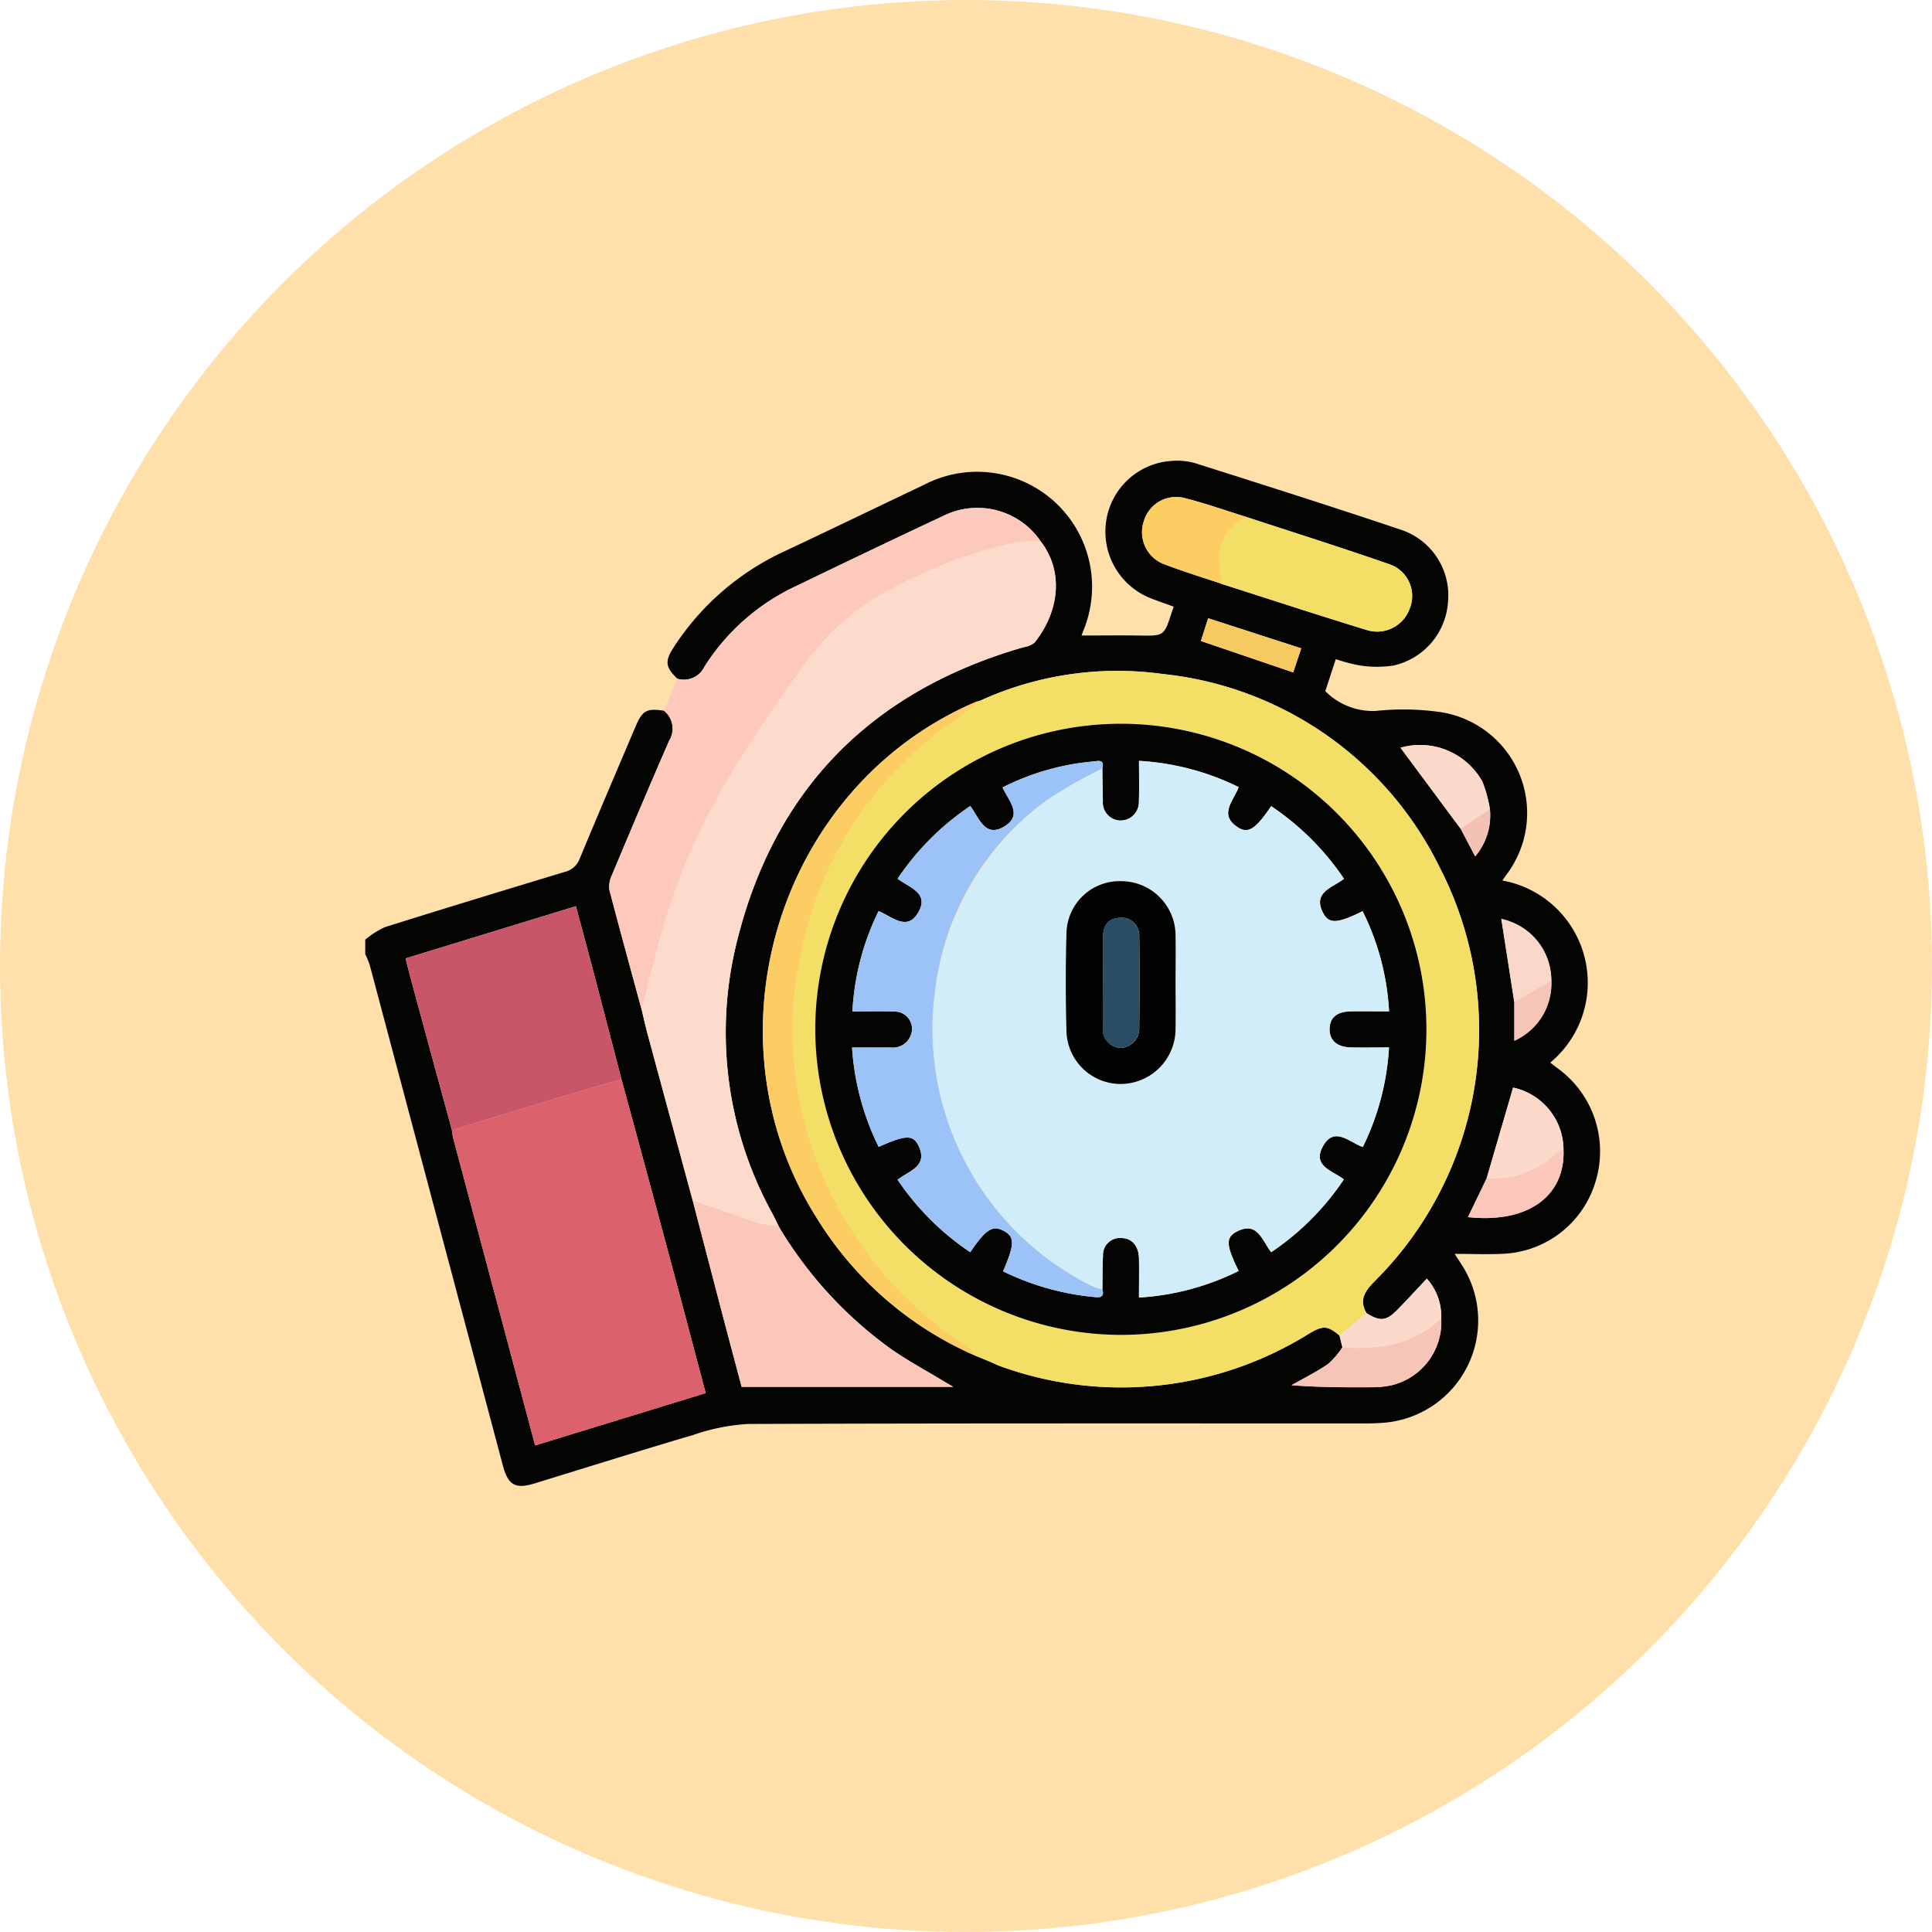 <svg xmlns="http://www.w3.org/2000/svg" width="130" height="130" viewBox="0 0 130 130">
  <g id="Grupo_957921" data-name="Grupo 957921" transform="translate(-378 -3175)">
    <circle id="Elipse_6687" data-name="Elipse 6687" cx="65" cy="65" r="65" transform="translate(378 3175)" fill="#ffe0ab"/>
    <g id="Grupo_956868" data-name="Grupo 956868" transform="translate(402.576 3206)">
      <g id="Grupo_956869" data-name="Grupo 956869" transform="translate(0 0)">
        <path id="Trazado_721018" data-name="Trazado 721018" d="M0,65.482a5.863,5.863,0,0,1,1.3-.834c4.033-1.271,8.079-2.5,12.128-3.727a1.427,1.427,0,0,0,1.012-.908c1.227-2.961,2.49-5.907,3.742-8.857.466-1.1.751-1.256,1.92-1.08a1.546,1.546,0,0,1,.344,2.024c-1.31,3.008-2.587,6.03-3.856,9.055a1.712,1.712,0,0,0-.157,1c.7,2.68,1.435,5.349,2.162,8.021.133.549.254,1.1.4,1.646q1.513,5.6,3.036,11.207Q23,86.739,23.97,90.451c.449,1.714.907,3.426,1.357,5.122H39.566c-.315-.183-.486-.28-.655-.383-1.152-.7-2.34-1.342-3.447-2.1a27.416,27.416,0,0,1-7.537-8.131l-.125-.222,0-.007c-.145-.289-.286-.579-.435-.865a25.228,25.228,0,0,1-2.442-17.917c2.482-10.461,9.038-17.177,19.393-20.15a1.466,1.466,0,0,0,.72-.307c1.627-2.04,2-4.721.425-6.791a5.152,5.152,0,0,0-6.594-1.719c-3.321,1.555-6.628,3.142-9.931,4.734a14.611,14.611,0,0,0-6.116,5.4A1.529,1.529,0,0,1,21,47.92c-.805-.779-.851-1.175-.248-2.106a17.712,17.712,0,0,1,7.5-6.484c3.122-1.47,6.23-2.97,9.345-4.455A7.734,7.734,0,0,1,48.3,44.737c-.028.073-.05.147-.1.279,1.314,0,2.592-.017,3.87,0,1.68.028,1.68.041,2.192-1.542.033-.1.07-.2.139-.4-.477-.173-.949-.334-1.413-.515a4.816,4.816,0,0,1-3.149-5.114,4.75,4.75,0,0,1,4.388-4.175,4.374,4.374,0,0,1,1.678.168c4.6,1.459,9.2,2.918,13.773,4.457a4.648,4.648,0,0,1,3.18,4.844,4.7,4.7,0,0,1-3.69,4.3,7.453,7.453,0,0,1-2.242-.01,10.417,10.417,0,0,1-1.618-.426L64.6,48.757a4.489,4.489,0,0,0,3.408,1.332,17.65,17.65,0,0,1,4.288.072,6.87,6.87,0,0,1,4.54,10.884c-.09.129-.182.257-.322.456a6.988,6.988,0,0,1,3.222,12.254c.2.15.376.291.559.427a6.9,6.9,0,0,1,2.512,7.5,6.8,6.8,0,0,1-6.163,4.931c-1.049.061-2.1.01-3.34.01.228.351.367.56.5.772A6.9,6.9,0,0,1,68.59,97.982c-.457.04-.918.052-1.377.052-13.823,0-27.645-.017-41.467.035a13.673,13.673,0,0,0-3.693.745c-3.569,1.048-7.117,2.17-10.674,3.26-1.273.39-1.769.106-2.116-1.2Q4.781,84.027.3,67.177a5.836,5.836,0,0,0-.3-.721v-.974M77.32,69.7v2.588a4.371,4.371,0,0,0-.875-8.2L77.32,69.7M73.707,58.015l.979,1.863a4.254,4.254,0,0,0,.99-3.175,9.136,9.136,0,0,0-.5-1.844,4.8,4.8,0,0,0-5.518-2.294l4.046,5.45m1.751,23.531L74.2,84.15c4.014.436,6.553-1.4,6.426-4.551a4.292,4.292,0,0,0-3.39-4.166l-1.783,6.113M65.751,92.91a5.59,5.59,0,0,1-.96,1.121c-.78.536-1.637.96-2.462,1.43,1.824.141,3.62.148,5.416.136a6.4,6.4,0,0,0,1.207-.11A4.365,4.365,0,0,0,72.4,90.959a3.765,3.765,0,0,0-.965-2.664c-.7.738-1.339,1.446-2.011,2.125-.726.733-1.142.76-2.046.2-.517-.876-.12-1.485.514-2.125a23.859,23.859,0,0,0,4.392-27.9A23.44,23.44,0,0,0,53.674,47.608,22.246,22.246,0,0,0,41.858,49.19l-.486.214.008,0a2.386,2.386,0,0,0-.307.087C27.783,55.178,22.619,72.029,30.42,84.269a23.552,23.552,0,0,0,10.622,9.2l.649.261.346.144c.271.116.535.251.814.344a23.871,23.871,0,0,0,20.615-2.206c.991-.589,1.266-.582,2.09.1l.2.8M57.594,41.532c3.261,1.041,6.514,2.106,9.787,3.11a2.33,2.33,0,0,0,2.9-1.44A2.253,2.253,0,0,0,69,40.249c-3.2-1.12-6.445-2.138-9.671-3.2-1.38-.429-2.746-.913-4.144-1.27a2.265,2.265,0,0,0-2.8,1.559,2.3,2.3,0,0,0,1.406,2.888c1.25.482,2.537.872,3.807,1.3M17.242,74.88q-.877-3.368-1.754-6.736c-.423-1.61-.857-3.218-1.31-4.916L2.71,66.742c.194.741.36,1.39.535,2.037q1.293,4.763,2.59,9.525a3.92,3.92,0,0,0,.069.478q1.718,6.451,3.442,12.9c.687,2.577,1.373,5.154,2.086,7.831l11.477-3.522c-.843-3.176-1.652-6.253-2.477-9.325q-1.584-5.9-3.189-11.786m45.739-29-6.264-2.026-.488,1.531L62.441,47.5l.54-1.619" transform="translate(0 -33.253)" fill="#040403"/>
        <path id="Trazado_721019" data-name="Trazado 721019" d="M80.262,59.423a1.529,1.529,0,0,0,1.829-.81,14.61,14.61,0,0,1,6.116-5.4c3.3-1.592,6.61-3.179,9.931-4.734a5.152,5.152,0,0,1,6.594,1.719,9.088,9.088,0,0,0-1.617.044,32.244,32.244,0,0,0-9.773,3.886,17.177,17.177,0,0,0-4.984,5,84.994,84.994,0,0,0-4.971,7.531,43.015,43.015,0,0,0-4.167,9.794c-.492,1.73-.907,3.481-1.358,5.223C77.135,79,76.4,76.335,75.7,73.655a1.711,1.711,0,0,1,.157-1c1.269-3.025,2.546-6.047,3.856-9.055a1.546,1.546,0,0,0-.344-2.024l.894-2.156" transform="translate(-59.265 -44.755)" fill="#fdc9bc"/>
        <path id="Trazado_721020" data-name="Trazado 721020" d="M145.544,144.838l-.649-.261a2.077,2.077,0,0,0-.409-.521,26.217,26.217,0,0,1-6.379-5.755,25.342,25.342,0,0,1-5.49-15.214,23.179,23.179,0,0,1,.482-5.2,24.883,24.883,0,0,1,10.194-15.906c.658-.476,1.294-.981,1.94-1.473l-.008,0,.486-.214a22.244,22.244,0,0,1,11.817-1.581A23.44,23.44,0,0,1,176.137,111.7a23.858,23.858,0,0,1-4.392,27.9c-.634.64-1.031,1.249-.515,2.125l-1.824,1.5c-.824-.683-1.1-.69-2.09-.1a23.871,23.871,0,0,1-20.615,2.206c-.279-.093-.543-.229-.814-.344l-.346-.144M134.136,122.59a20.561,20.561,0,1,0,20.59-20.555,20.6,20.6,0,0,0-20.59,20.555" transform="translate(-103.854 -84.36)" fill="#f3df65"/>
        <path id="Trazado_721021" data-name="Trazado 721021" d="M85.766,89.777c.45-1.742.865-3.493,1.357-5.223a43.026,43.026,0,0,1,4.168-9.794,85.018,85.018,0,0,1,4.971-7.531,17.174,17.174,0,0,1,4.984-5,32.243,32.243,0,0,1,9.774-3.886,9.1,9.1,0,0,1,1.616-.044c1.58,2.07,1.2,4.751-.424,6.791a1.462,1.462,0,0,1-.72.307C101.136,68.37,94.58,75.086,92.1,85.547a25.23,25.23,0,0,0,2.442,17.917c.15.286.291.577.435.865a6.149,6.149,0,0,1-1.242-.143c-1.519-.493-3.022-1.033-4.53-1.556q-1.519-5.6-3.036-11.207c-.147-.545-.268-1.1-.4-1.646" transform="translate(-67.17 -52.856)" fill="#fddbcc"/>
        <path id="Trazado_721022" data-name="Trazado 721022" d="M38.317,225.236q1.6,5.893,3.189,11.786c.825,3.072,1.634,6.149,2.477,9.325l-11.477,3.522c-.713-2.677-1.4-5.255-2.086-7.831q-1.721-6.45-3.442-12.9a3.929,3.929,0,0,1-.069-.478c2.386-.731,4.77-1.47,7.159-2.191,1.412-.426,2.832-.823,4.248-1.233" transform="translate(-21.076 -183.609)" fill="#db626d"/>
        <path id="Trazado_721023" data-name="Trazado 721023" d="M27.029,183.146c-1.416.41-2.836.807-4.248,1.233-2.389.721-4.773,1.46-7.159,2.191q-1.3-4.763-2.59-9.525c-.175-.646-.341-1.3-.535-2.037l11.468-3.515c.453,1.7.887,3.306,1.31,4.917q.884,3.367,1.754,6.736" transform="translate(-9.787 -141.519)" fill="#c95668"/>
        <path id="Trazado_721024" data-name="Trazado 721024" d="M101.618,262.809c1.509.523,3.012,1.064,4.53,1.556a6.127,6.127,0,0,0,1.242.143l0,.008.125.222a27.416,27.416,0,0,0,7.537,8.131c1.107.763,2.3,1.407,3.447,2.1.168.1.34.2.655.383H104.912c-.45-1.7-.908-3.408-1.357-5.122q-.973-3.711-1.936-7.424" transform="translate(-79.584 -213.035)" fill="#fac7ba"/>
        <path id="Trazado_721025" data-name="Trazado 721025" d="M138.018,107.72c-.646.492-1.283,1-1.94,1.473A24.884,24.884,0,0,0,125.883,125.1a23.181,23.181,0,0,0-.482,5.2,25.342,25.342,0,0,0,5.49,15.214,26.219,26.219,0,0,0,6.379,5.755,2.074,2.074,0,0,1,.409.521,23.55,23.55,0,0,1-10.622-9.2c-7.8-12.24-2.637-29.091,10.653-34.783a2.371,2.371,0,0,1,.307-.087" transform="translate(-96.638 -91.573)" fill="#fbcd62"/>
        <path id="Trazado_721026" data-name="Trazado 721026" d="M266.887,50.774c3.226,1.059,6.466,2.077,9.671,3.2a2.253,2.253,0,0,1,1.285,2.952,2.33,2.33,0,0,1-2.9,1.44c-3.272-1-6.526-2.069-9.787-3.11-.046-.667-.137-1.335-.128-2a2.987,2.987,0,0,1,1.859-2.478" transform="translate(-207.563 -46.975)" fill="#f3df65"/>
        <path id="Trazado_721027" data-name="Trazado 721027" d="M248.1,45.891a2.987,2.987,0,0,0-1.859,2.478c-.009.667.082,1.334.128,2-1.27-.43-2.557-.82-3.807-1.3a2.3,2.3,0,0,1-1.406-2.888,2.265,2.265,0,0,1,2.8-1.559c1.4.357,2.764.841,4.144,1.27" transform="translate(-188.773 -42.092)" fill="#fbcd62"/>
        <path id="Trazado_721028" data-name="Trazado 721028" d="M297.532,299.39a4.365,4.365,0,0,1-3.448,4.529,6.406,6.406,0,0,1-1.207.11c-1.8.011-3.591.005-5.415-.137.825-.47,1.682-.894,2.462-1.43a5.6,5.6,0,0,0,.96-1.121c2.459.177,4.764-.171,6.649-1.951" transform="translate(-225.131 -241.684)" fill="#f7c4b8"/>
        <path id="Trazado_721029" data-name="Trazado 721029" d="M348.006,233.9l1.783-6.113a4.292,4.292,0,0,1,3.39,4.166,1.546,1.546,0,0,0-.413.22,6.336,6.336,0,0,1-4.76,1.727" transform="translate(-272.549 -185.605)" fill="#fbd9cb"/>
        <path id="Trazado_721030" data-name="Trazado 721030" d="M325.319,127.251l-4.046-5.45a4.8,4.8,0,0,1,5.518,2.294,9.132,9.132,0,0,1,.5,1.844l-1.969,1.312" transform="translate(-251.612 -102.488)" fill="#fad9ca"/>
        <path id="Trazado_721031" data-name="Trazado 721031" d="M309.178,289.767c-1.885,1.78-4.19,2.128-6.649,1.951l-.2-.8,1.824-1.5c.9.562,1.321.536,2.046-.2.672-.68,1.316-1.388,2.011-2.125a3.765,3.765,0,0,1,.965,2.664" transform="translate(-236.778 -232.061)" fill="#fcdacb"/>
        <path id="Trazado_721032" data-name="Trazado 721032" d="M343.479,248.947a6.336,6.336,0,0,0,4.76-1.727,1.546,1.546,0,0,1,.413-.22c.127,3.155-2.412,4.987-6.427,4.551l1.253-2.6" transform="translate(-268.022 -200.654)" fill="#fac7ba"/>
        <path id="Trazado_721033" data-name="Trazado 721033" d="M353.435,181.062l-.875-5.614a4.216,4.216,0,0,1,3.368,4.152l-2.494,1.461" transform="translate(-276.115 -144.616)" fill="#f9d8c9"/>
        <path id="Trazado_721034" data-name="Trazado 721034" d="M266.076,84.16l-.54,1.619-6.212-2.115.488-1.531,6.264,2.026" transform="translate(-203.095 -71.535)" fill="#f6c961"/>
        <path id="Trazado_721035" data-name="Trazado 721035" d="M356.594,196.06l2.494-1.461a4.192,4.192,0,0,1-2.494,4.049Z" transform="translate(-279.274 -159.615)" fill="#f6c5b8"/>
        <path id="Trazado_721036" data-name="Trazado 721036" d="M339.932,142.72l1.969-1.312a4.255,4.255,0,0,1-.99,3.175l-.979-1.863" transform="translate(-266.225 -117.957)" fill="#f3c2b5"/>
        <path id="Trazado_721037" data-name="Trazado 721037" d="M191.291,106.754l-.486.214.486-.214" transform="translate(-149.433 -90.817)" fill="#fbcd62"/>
        <path id="Trazado_721038" data-name="Trazado 721038" d="M192.272,312.173l.346.144-.346-.144" transform="translate(-150.582 -251.695)" fill="#fbcd62"/>
        <path id="Trazado_721039" data-name="Trazado 721039" d="M128.351,270.9l-.125-.222.125.222" transform="translate(-100.423 -219.198)" fill="#fddbcc"/>
        <path id="Trazado_721040" data-name="Trazado 721040" d="M139.66,135.323a20.561,20.561,0,1,1,20.476,20.591,20.6,20.6,0,0,1-20.476-20.591M158.977,117.8c.079-.312.052-.548-.364-.5-.482.057-.968.1-1.446.177a16.917,16.917,0,0,0-4.909,1.6c.415.9,1.366,1.836.162,2.6-1.349.853-1.736-.568-2.33-1.35a17.87,17.87,0,0,0-4.892,4.894c.795.6,2.139.951,1.4,2.248-.753,1.326-1.758.3-2.678-.073a17.3,17.3,0,0,0-1.761,6.754c1.014,0,1.931-.033,2.845.01a1.162,1.162,0,0,1,1.082,1.592,1.282,1.282,0,0,1-1.351.824c-.853.008-1.706,0-2.6,0a17.626,17.626,0,0,0,1.791,6.691c1.768-.8,2.309-.838,2.67-.1.686,1.4-.622,1.7-1.4,2.306a17.876,17.876,0,0,0,4.892,4.878c1.052-1.55,1.5-1.828,2.237-1.443.762.4.761.9-.031,2.73a17.673,17.673,0,0,0,6.255,1.74c.438.036.528-.146.432-.518.012-.757,0-1.514.04-2.269a1.147,1.147,0,0,1,1.247-1.191c.707.027,1.154.529,1.175,1.375s0,1.716,0,2.633a17.409,17.409,0,0,0,6.709-1.79c-.837-1.694-.891-2.242-.151-2.638,1.422-.759,1.728.609,2.34,1.376a17.919,17.919,0,0,0,4.886-4.894c-.732-.587-2.127-.879-1.424-2.2.757-1.425,1.787-.312,2.7.018a17.375,17.375,0,0,0,1.763-6.7c-.9,0-1.731.016-2.563,0-.949-.023-1.46-.495-1.432-1.28.026-.752.506-1.139,1.457-1.151.828-.01,1.657,0,2.544,0a17.224,17.224,0,0,0-1.78-6.738c-1.639.816-2.245.879-2.633.165-.788-1.448.607-1.737,1.379-2.347a17.907,17.907,0,0,0-4.9-4.885c-1.026,1.519-1.53,1.872-2.219,1.437-1.356-.856-.3-1.81.033-2.719a17.391,17.391,0,0,0-6.707-1.766c0,.959.026,1.847-.008,2.732a1.234,1.234,0,0,1-1.277,1.282,1.209,1.209,0,0,1-1.145-1.313c-.023-.729-.025-1.459-.036-2.188" transform="translate(-109.378 -97.093)" fill="#040403"/>
        <path id="Trazado_721041" data-name="Trazado 721041" d="M187.4,126.891c.011.729.012,1.459.036,2.188a1.208,1.208,0,0,0,1.145,1.312,1.234,1.234,0,0,0,1.277-1.282c.034-.886.008-1.773.008-2.732a17.388,17.388,0,0,1,6.707,1.766c-.332.909-1.389,1.862-.033,2.719.689.435,1.193.082,2.219-1.437a17.905,17.905,0,0,1,4.9,4.885c-.772.609-2.167.9-1.379,2.346.389.714.995.651,2.633-.165a17.225,17.225,0,0,1,1.78,6.738c-.886,0-1.715-.008-2.544,0-.95.012-1.43.4-1.457,1.151-.028.785.483,1.257,1.432,1.28.832.02,1.665,0,2.563,0a17.377,17.377,0,0,1-1.763,6.7c-.912-.33-1.941-1.443-2.7-.018-.7,1.323.692,1.615,1.424,2.2a17.917,17.917,0,0,1-4.886,4.894c-.612-.768-.918-2.136-2.34-1.376-.74.4-.687.944.151,2.638a17.413,17.413,0,0,1-6.709,1.79c0-.916.016-1.775,0-2.633s-.467-1.349-1.175-1.376a1.148,1.148,0,0,0-1.247,1.191c-.036.755-.028,1.513-.04,2.269a5.307,5.307,0,0,1-.756-.25,19.289,19.289,0,0,1-2.872-32.762,33.341,33.341,0,0,1,3.627-2.049m4.924,14.362c0-1.026.016-2.053,0-3.079a3.661,3.661,0,0,0-3.618-3.7,3.578,3.578,0,0,0-3.723,3.564q-.095,3.237,0,6.48a3.651,3.651,0,0,0,3.713,3.6,3.711,3.711,0,0,0,3.628-3.71c.022-1.053,0-2.106,0-3.159" transform="translate(-137.804 -106.185)" fill="#d1edf9"/>
        <path id="Trazado_721042" data-name="Trazado 721042" d="M167.921,126.923a33.364,33.364,0,0,0-3.627,2.049,18.544,18.544,0,0,0-7.623,12.834,19.314,19.314,0,0,0,10.5,19.928,5.292,5.292,0,0,0,.756.25c.1.373.006.554-.432.518a17.674,17.674,0,0,1-6.255-1.74c.792-1.834.793-2.333.031-2.73-.739-.385-1.185-.107-2.237,1.443a17.876,17.876,0,0,1-4.892-4.878c.782-.6,2.089-.9,1.4-2.306-.361-.739-.9-.7-2.67.1a17.627,17.627,0,0,1-1.791-6.691c.9,0,1.749.006,2.6,0a1.281,1.281,0,0,0,1.351-.824,1.162,1.162,0,0,0-1.082-1.591c-.914-.043-1.831-.01-2.845-.01a17.3,17.3,0,0,1,1.761-6.754c.92.374,1.925,1.4,2.678.073.736-1.3-.608-1.649-1.4-2.248a17.87,17.87,0,0,1,4.892-4.894c.594.782.981,2.2,2.33,1.35,1.2-.761.253-1.7-.162-2.6a16.917,16.917,0,0,1,4.909-1.6c.478-.082.964-.12,1.446-.177.416-.049.443.187.364.5" transform="translate(-118.322 -106.217)" fill="#9bc3f7"/>
        <path id="Trazado_721043" data-name="Trazado 721043" d="M224.765,170.515c0,1.053.018,2.107,0,3.159a3.711,3.711,0,0,1-3.628,3.71,3.652,3.652,0,0,1-3.713-3.6q-.09-3.238,0-6.48a3.577,3.577,0,0,1,3.723-3.564,3.661,3.661,0,0,1,3.618,3.7c.02,1.026,0,2.052,0,3.079m-4.884.041c0,1-.008,2,0,2.993a1.248,1.248,0,0,0,1.222,1.4,1.3,1.3,0,0,0,1.22-1.37c.023-2.05.026-4.1,0-6.149a1.187,1.187,0,0,0-1.3-1.23c-.738.032-1.122.446-1.135,1.28-.017,1.025,0,2.05,0,3.074" transform="translate(-170.241 -135.446)" fill="#020303"/>
        <path id="Trazado_721044" data-name="Trazado 721044" d="M228.919,179.443c0-1.025-.013-2.05,0-3.074.013-.835.4-1.248,1.135-1.28a1.187,1.187,0,0,1,1.3,1.23c.029,2.049.026,4.1,0,6.149a1.3,1.3,0,0,1-1.22,1.37,1.248,1.248,0,0,1-1.223-1.4c-.01-1,0-2,0-2.994" transform="translate(-179.279 -144.333)" fill="#2a4c64"/>
      </g>
    </g>
  </g>
</svg>
